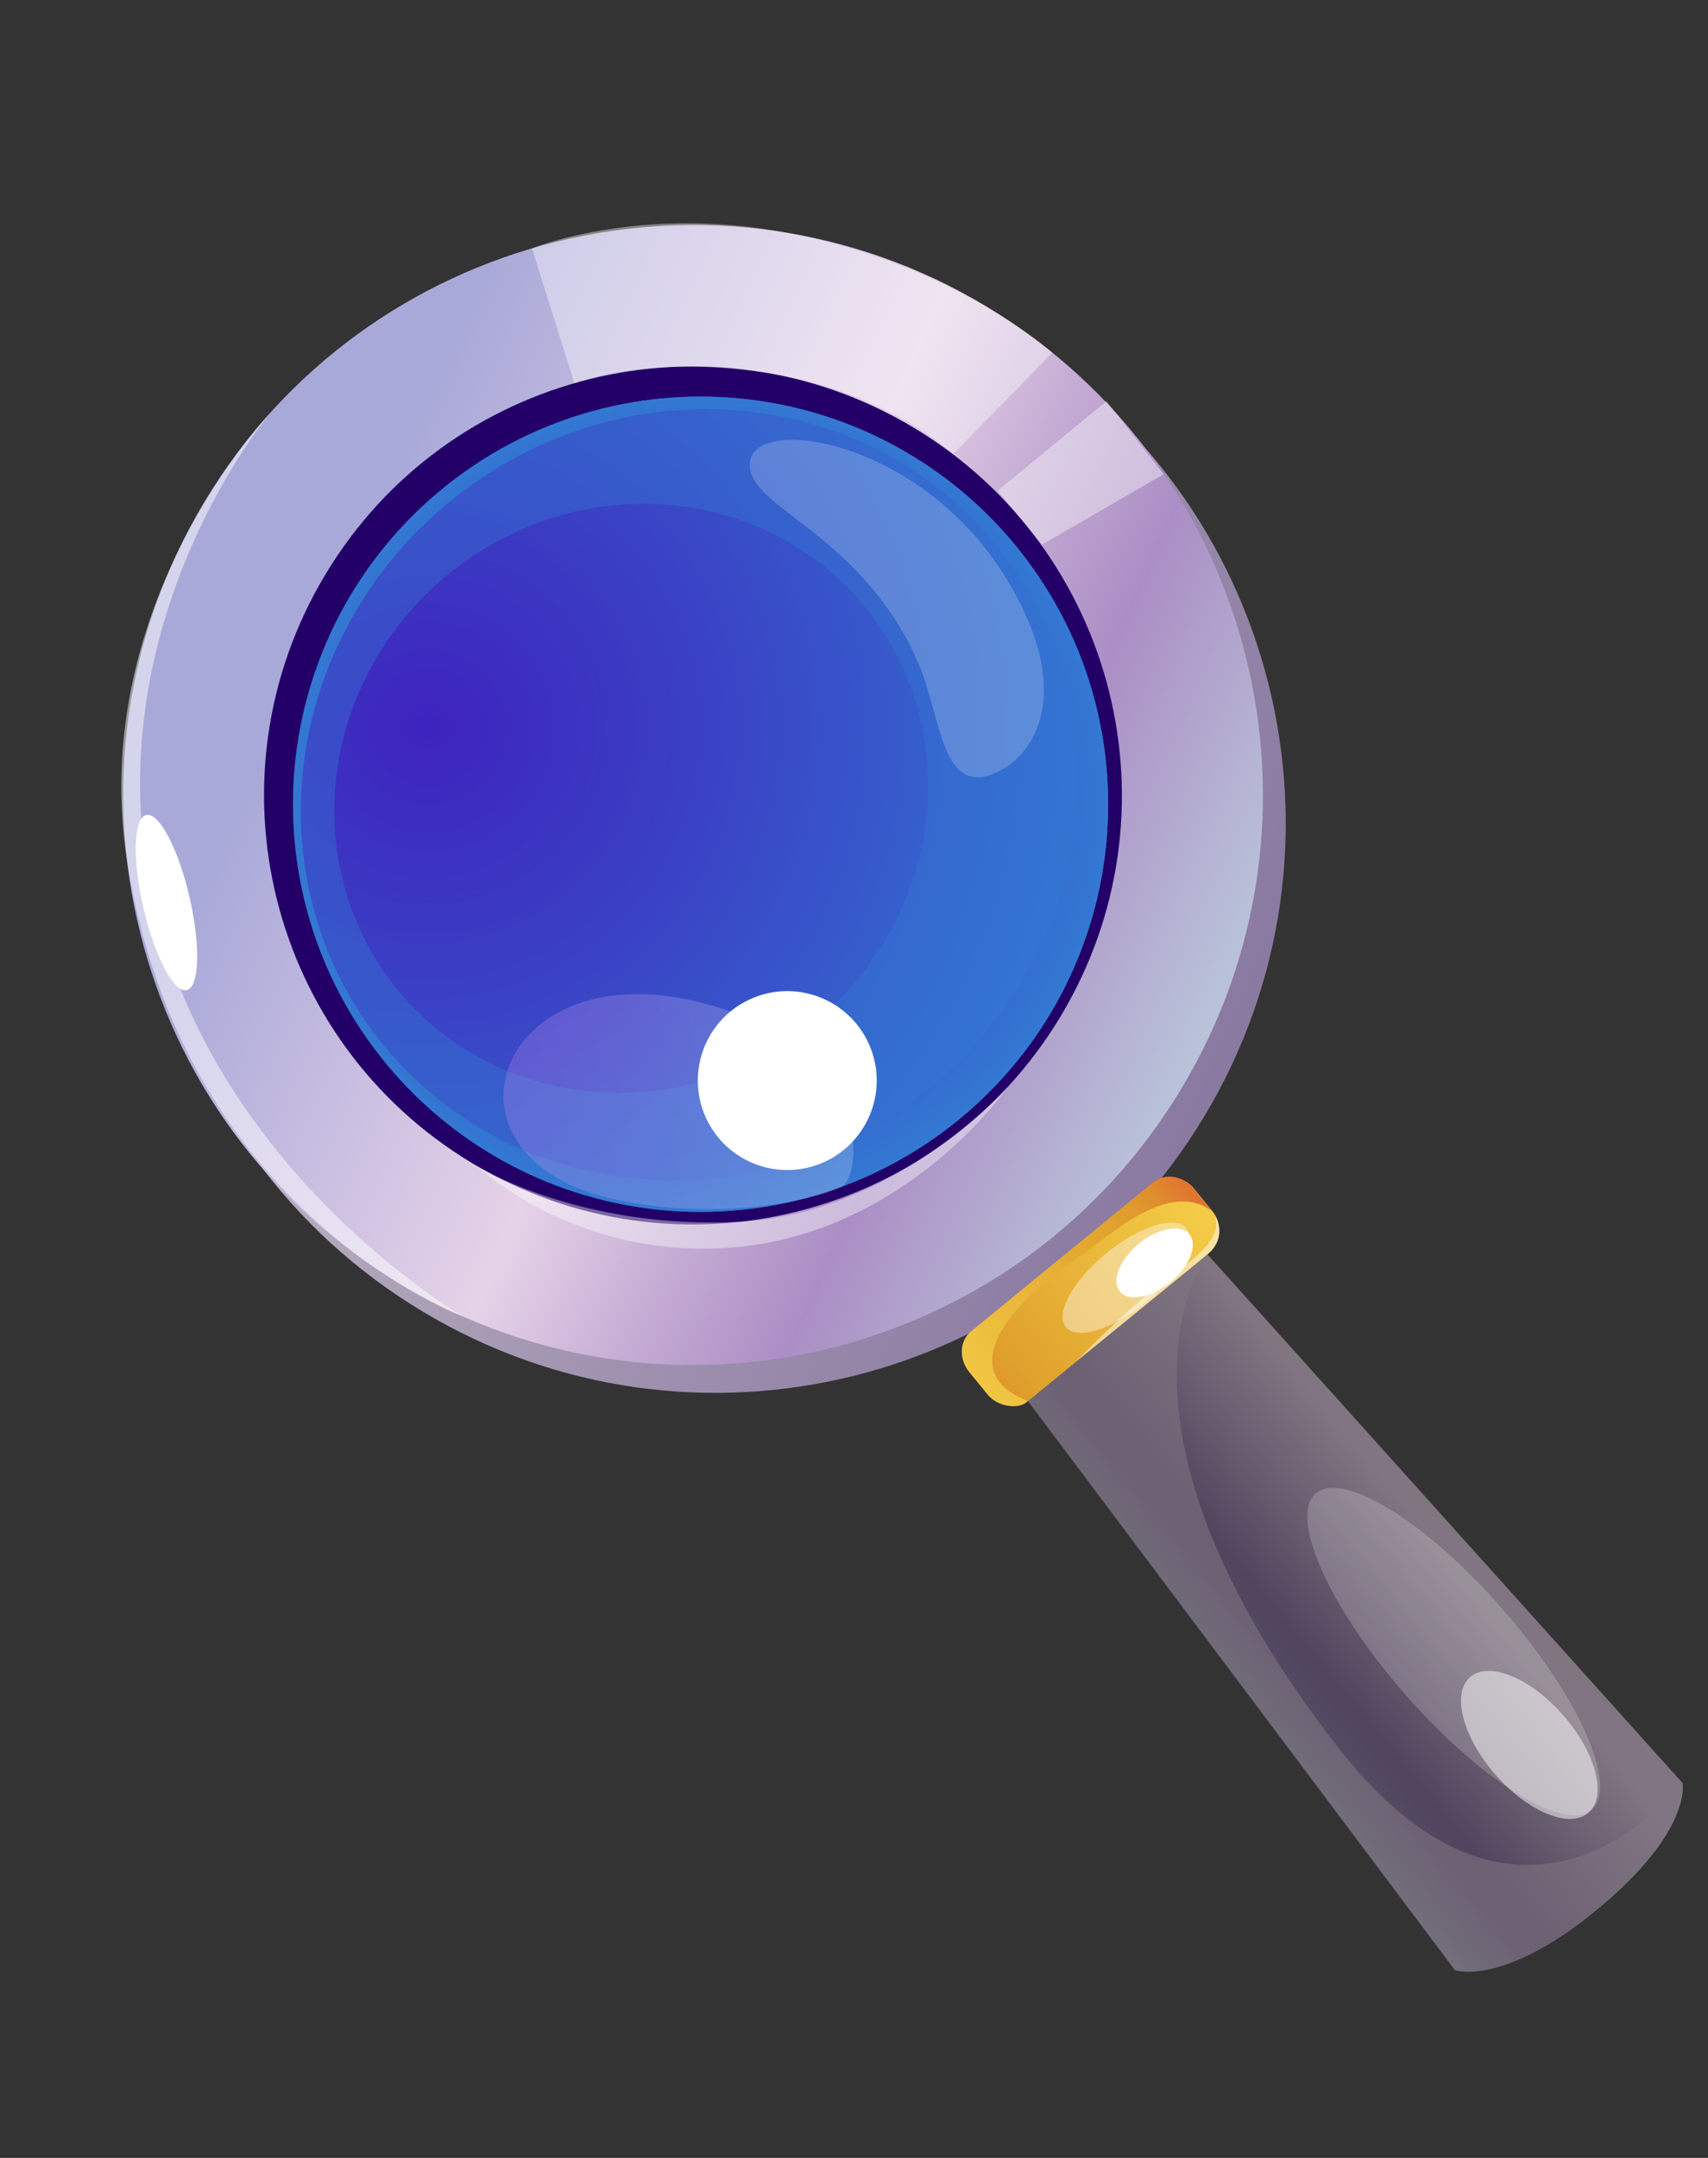 <svg width="38" height="48" viewBox="0 0 38 48" fill="none" xmlns="http://www.w3.org/2000/svg">
<rect x="0" y="0" width="38" height="48" fill="#333333" stroke="none"/>
<path d="M37.432 39.66C37.432 39.66 37.661 40.726 35.516 42.49C33.442 44.197 32.37 43.825 32.37 43.825L21.083 28.786L24.863 25.676L37.432 39.659L37.432 39.66Z" fill="url(#paint0_linear_9816_64807)"/>
<path style="mix-blend-mode:multiply" opacity="0.57" d="M37.434 39.657C37.434 39.657 37.663 40.723 35.518 42.487C33.444 44.194 32.372 43.822 32.372 43.822L22.715 30.953L26.872 27.886C26.872 27.886 24.069 31.511 29.744 38.837C33.953 44.27 37.434 39.656 37.434 39.656L37.434 39.657Z" fill="url(#paint1_linear_9816_64807)"/>
<path d="M26.793 24.833C30.399 18.831 28.457 11.043 22.456 7.437C16.455 3.831 8.666 5.773 5.06 11.774C1.454 17.776 3.396 25.564 9.398 29.17C15.399 32.776 23.187 30.834 26.793 24.833Z" fill="url(#paint2_linear_9816_64807)"/>
<path d="M26.285 24.213C29.891 18.212 27.95 10.424 21.948 6.818C15.947 3.212 8.159 5.154 4.553 11.155C0.947 17.156 2.888 24.945 8.89 28.551C14.891 32.157 22.679 30.215 26.285 24.213Z" fill="url(#paint3_linear_9816_64807)"/>
<path d="M23.596 22.608C26.31 18.091 24.849 12.229 20.332 9.515C15.815 6.801 9.953 8.262 7.239 12.779C4.524 17.296 5.986 23.158 10.503 25.872C15.02 28.586 20.882 27.125 23.596 22.608Z" fill="#230067"/>
<path d="M23.357 22.558C25.936 18.266 24.547 12.696 20.255 10.117C15.963 7.538 10.393 8.927 7.814 13.219C5.235 17.511 6.624 23.081 10.916 25.66C15.208 28.239 20.778 26.85 23.357 22.558Z" fill="url(#paint4_radial_9816_64807)"/>
<g style="mix-blend-mode:color-dodge" opacity="0.41">
<path d="M9.826 10.889C5.959 14.071 5.404 19.784 8.586 23.651C11.768 27.517 17.481 28.073 21.348 24.89C25.215 21.709 25.77 15.996 22.588 12.128C19.406 8.262 13.693 7.707 9.826 10.889ZM18.131 22.726C15.266 25.084 11.112 24.77 8.854 22.027C6.596 19.284 7.089 15.148 9.955 12.789C12.82 10.43 16.974 10.744 19.232 13.488C21.49 16.231 20.997 20.367 18.131 22.726Z" fill="#3378D2"/>
</g>
<path style="mix-blend-mode:multiply" d="M9.826 10.889C5.959 14.071 5.404 19.784 8.586 23.651C11.768 27.517 17.481 28.073 21.348 24.89C25.215 21.709 25.77 15.996 22.588 12.128C19.406 8.262 13.693 7.707 9.826 10.889ZM20.694 24.183C16.943 27.271 11.505 26.862 8.549 23.268C5.593 19.676 6.237 14.261 9.989 11.173C13.74 8.086 19.178 8.495 22.134 12.089C25.09 15.681 24.446 21.096 20.694 24.183Z" fill="url(#paint5_radial_9816_64807)"/>
<path opacity="0.4" d="M12.78 8.526L11.835 5.525C11.835 5.525 14.369 4.479 17.873 5.251C21.377 6.022 23.411 7.845 23.411 7.845L21.205 10.101C21.205 10.101 19.808 8.737 17.113 8.304C14.415 7.871 12.78 8.526 12.78 8.526Z" fill="white"/>
<path opacity="0.4" d="M22.197 10.914L24.617 8.923L25.889 10.549L23.183 12.114L22.197 10.914Z" fill="white"/>
<path opacity="0.4" d="M10.622 25.943C10.622 25.943 12.906 27.361 16.473 27.176C19.925 26.997 22.42 24.178 22.42 24.178C22.42 24.178 20.216 27.393 16.363 27.743C12.837 28.063 10.621 25.943 10.621 25.943L10.622 25.943Z" fill="white"/>
<path opacity="0.5" d="M6.029 9.166C6.029 9.166 1.958 13.38 2.818 19.085C4.006 26.966 10.308 29.288 10.308 29.288C10.308 29.288 4.483 25.923 3.316 19.609C2.215 13.659 6.029 9.166 6.029 9.166Z" fill="white"/>
<path d="M4.217 19.957C4.466 21.033 4.437 21.958 4.154 22.024C3.87 22.089 3.438 21.27 3.19 20.195C2.941 19.12 2.97 18.194 3.253 18.128C3.537 18.063 3.969 18.882 4.217 19.957Z" fill="white"/>
<path opacity="0.2" d="M16.683 10.388C16.771 11.349 19.175 11.91 20.418 14.718C20.955 15.93 20.923 17.83 22.244 17.145C23.127 16.687 23.875 15.231 22.335 12.783C20.392 9.692 16.572 9.177 16.684 10.388L16.683 10.388Z" fill="white"/>
<path opacity="0.2" d="M13.623 26.667C16.072 27.213 18.263 26.645 18.729 26.394C19.193 26.144 19.439 23.324 15.667 22.319C11.03 21.084 9.444 25.734 13.624 26.667L13.623 26.667Z" fill="url(#paint6_linear_9816_64807)"/>
<path d="M18.341 25.846C19.341 25.39 19.782 24.209 19.326 23.21C18.869 22.21 17.689 21.769 16.689 22.226C15.689 22.682 15.249 23.862 15.705 24.862C16.161 25.862 17.342 26.302 18.341 25.846Z" fill="white"/>
<path d="M25.614 26.341L21.666 29.571C21.378 29.806 21.335 30.23 21.571 30.518L21.983 31.022C22.218 31.31 22.642 31.352 22.93 31.117L26.879 27.888C27.166 27.652 27.209 27.228 26.974 26.941L26.561 26.436C26.326 26.149 25.902 26.106 25.614 26.341Z" fill="url(#paint7_linear_9816_64807)"/>
<path style="mix-blend-mode:multiply" d="M23.864 28.063C22.152 29.246 21.374 30.592 22.868 31.162C22.699 31.357 22.209 31.308 21.972 31.018L21.566 30.522C21.329 30.232 21.344 29.827 21.602 29.616L25.661 26.296C25.918 26.085 26.32 26.15 26.557 26.44L26.963 26.936C25.977 26.227 24.703 27.484 23.864 28.063Z" fill="url(#paint8_linear_9816_64807)"/>
<path opacity="0.5" d="M23.94 30.285C23.94 30.285 26.844 27.927 26.929 27.84C27.014 27.753 27.266 27.486 27.036 27.039C27.181 27.532 26.674 27.921 26.104 28.341C25.056 29.108 23.94 30.286 23.94 30.286L23.94 30.285Z" fill="white"/>
<path opacity="0.4" d="M26.398 27.324C26.644 27.625 26.241 28.359 25.5 28.965C24.759 29.571 23.958 29.82 23.713 29.52C23.466 29.22 23.869 28.485 24.61 27.879C25.352 27.273 26.152 27.024 26.398 27.324Z" fill="white"/>
<path d="M26.464 27.458C26.657 27.694 26.467 28.169 26.039 28.52C25.61 28.87 25.107 28.963 24.913 28.725C24.72 28.489 24.91 28.014 25.338 27.664C25.767 27.314 26.27 27.221 26.464 27.458Z" fill="white"/>
<path opacity="0.2" d="M31.259 37.685C32.955 39.626 34.816 40.775 35.414 40.252C36.013 39.728 35.124 37.731 33.428 35.79C31.732 33.849 29.871 32.7 29.272 33.223C28.674 33.746 29.562 35.744 31.259 37.685Z" fill="white"/>
<path opacity="0.5" d="M33.269 39.473C33.997 40.306 34.925 40.686 35.342 40.321C35.759 39.956 35.507 38.986 34.779 38.154C34.051 37.32 33.124 36.941 32.706 37.306C32.289 37.67 32.542 38.641 33.269 39.473Z" fill="white"/>
<defs>
<linearGradient id="paint0_linear_9816_64807" x1="26.71" y1="36.945" x2="31.772" y2="32.78" gradientUnits="userSpaceOnUse">
<stop stop-color="#616672"/>
<stop offset="0.08" stop-color="#5A586A"/>
<stop offset="0.2" stop-color="#534961"/>
<stop offset="0.3" stop-color="#51445E"/>
<stop offset="0.52" stop-color="#64586C"/>
<stop offset="0.87" stop-color="#807581"/>
</linearGradient>
<linearGradient id="paint1_linear_9816_64807" x1="17.584" y1="46.209" x2="17.682" y2="46.128" gradientUnits="userSpaceOnUse">
<stop stop-color="#616672"/>
<stop offset="0.08" stop-color="#5A586A"/>
<stop offset="0.2" stop-color="#534961"/>
<stop offset="0.3" stop-color="#51445E"/>
<stop offset="0.52" stop-color="#64586C"/>
<stop offset="0.87" stop-color="#807581"/>
</linearGradient>
<linearGradient id="paint2_linear_9816_64807" x1="27.256" y1="23.526" x2="7.7" y2="14.509" gradientUnits="userSpaceOnUse">
<stop stop-color="#8A79A1"/>
<stop offset="0.52" stop-color="#A497B2"/>
<stop offset="1" stop-color="#C1B7C4"/>
</linearGradient>
<linearGradient id="paint3_linear_9816_64807" x1="26.75" y1="22.909" x2="7.194" y2="13.892" gradientUnits="userSpaceOnUse">
<stop stop-color="#B9C2D9"/>
<stop offset="0.25" stop-color="#AB8EC5"/>
<stop offset="0.4" stop-color="#C5ACD4"/>
<stop offset="0.56" stop-color="#E6D2E8"/>
<stop offset="1" stop-color="#A9A9D9"/>
</linearGradient>
<radialGradient id="paint4_radial_9816_64807" cx="0" cy="0" r="1" gradientUnits="userSpaceOnUse" gradientTransform="translate(9.538 16.206) rotate(-39.45) scale(15.69 15.69)">
<stop stop-color="#3E23BE"/>
<stop offset="0.39" stop-color="#3A41C5"/>
<stop offset="1" stop-color="#3378D2"/>
</radialGradient>
<radialGradient id="paint5_radial_9816_64807" cx="0" cy="0" r="1" gradientUnits="userSpaceOnUse" gradientTransform="translate(15.586 17.889) rotate(-39.45) scale(9.067)">
<stop stop-color="#3E23BE"/>
<stop offset="0.39" stop-color="#3A41C5"/>
<stop offset="1" stop-color="#3378D2"/>
</radialGradient>
<linearGradient id="paint6_linear_9816_64807" x1="11.408" y1="25.025" x2="18.552" y2="24.038" gradientUnits="userSpaceOnUse">
<stop stop-color="#FF9EFF"/>
<stop offset="0.35" stop-color="#FFBCFF"/>
<stop offset="1" stop-color="white"/>
</linearGradient>
<linearGradient id="paint7_linear_9816_64807" x1="27.487" y1="26.096" x2="20.37" y2="31.922" gradientUnits="userSpaceOnUse">
<stop offset="0.13" stop-color="#F3CB46"/>
<stop offset="0.53" stop-color="#E6AE35"/>
<stop offset="0.7" stop-color="#E0A12D"/>
<stop offset="0.75" stop-color="#E09B2D"/>
<stop offset="0.82" stop-color="#E08C2E"/>
<stop offset="0.9" stop-color="#E07231"/>
<stop offset="0.99" stop-color="#E04F34"/>
<stop offset="1" stop-color="#E04935"/>
</linearGradient>
<linearGradient id="paint8_linear_9816_64807" x1="27.481" y1="26.097" x2="20.364" y2="31.923" gradientUnits="userSpaceOnUse">
<stop stop-color="#E04935"/>
<stop offset="0.01" stop-color="#E04F34"/>
<stop offset="0.1" stop-color="#E07231"/>
<stop offset="0.18" stop-color="#E08C2E"/>
<stop offset="0.25" stop-color="#E09B2D"/>
<stop offset="0.3" stop-color="#E0A12D"/>
<stop offset="0.47" stop-color="#E6AE35"/>
<stop offset="0.87" stop-color="#F3CB46"/>
</linearGradient>
</defs>
</svg>
